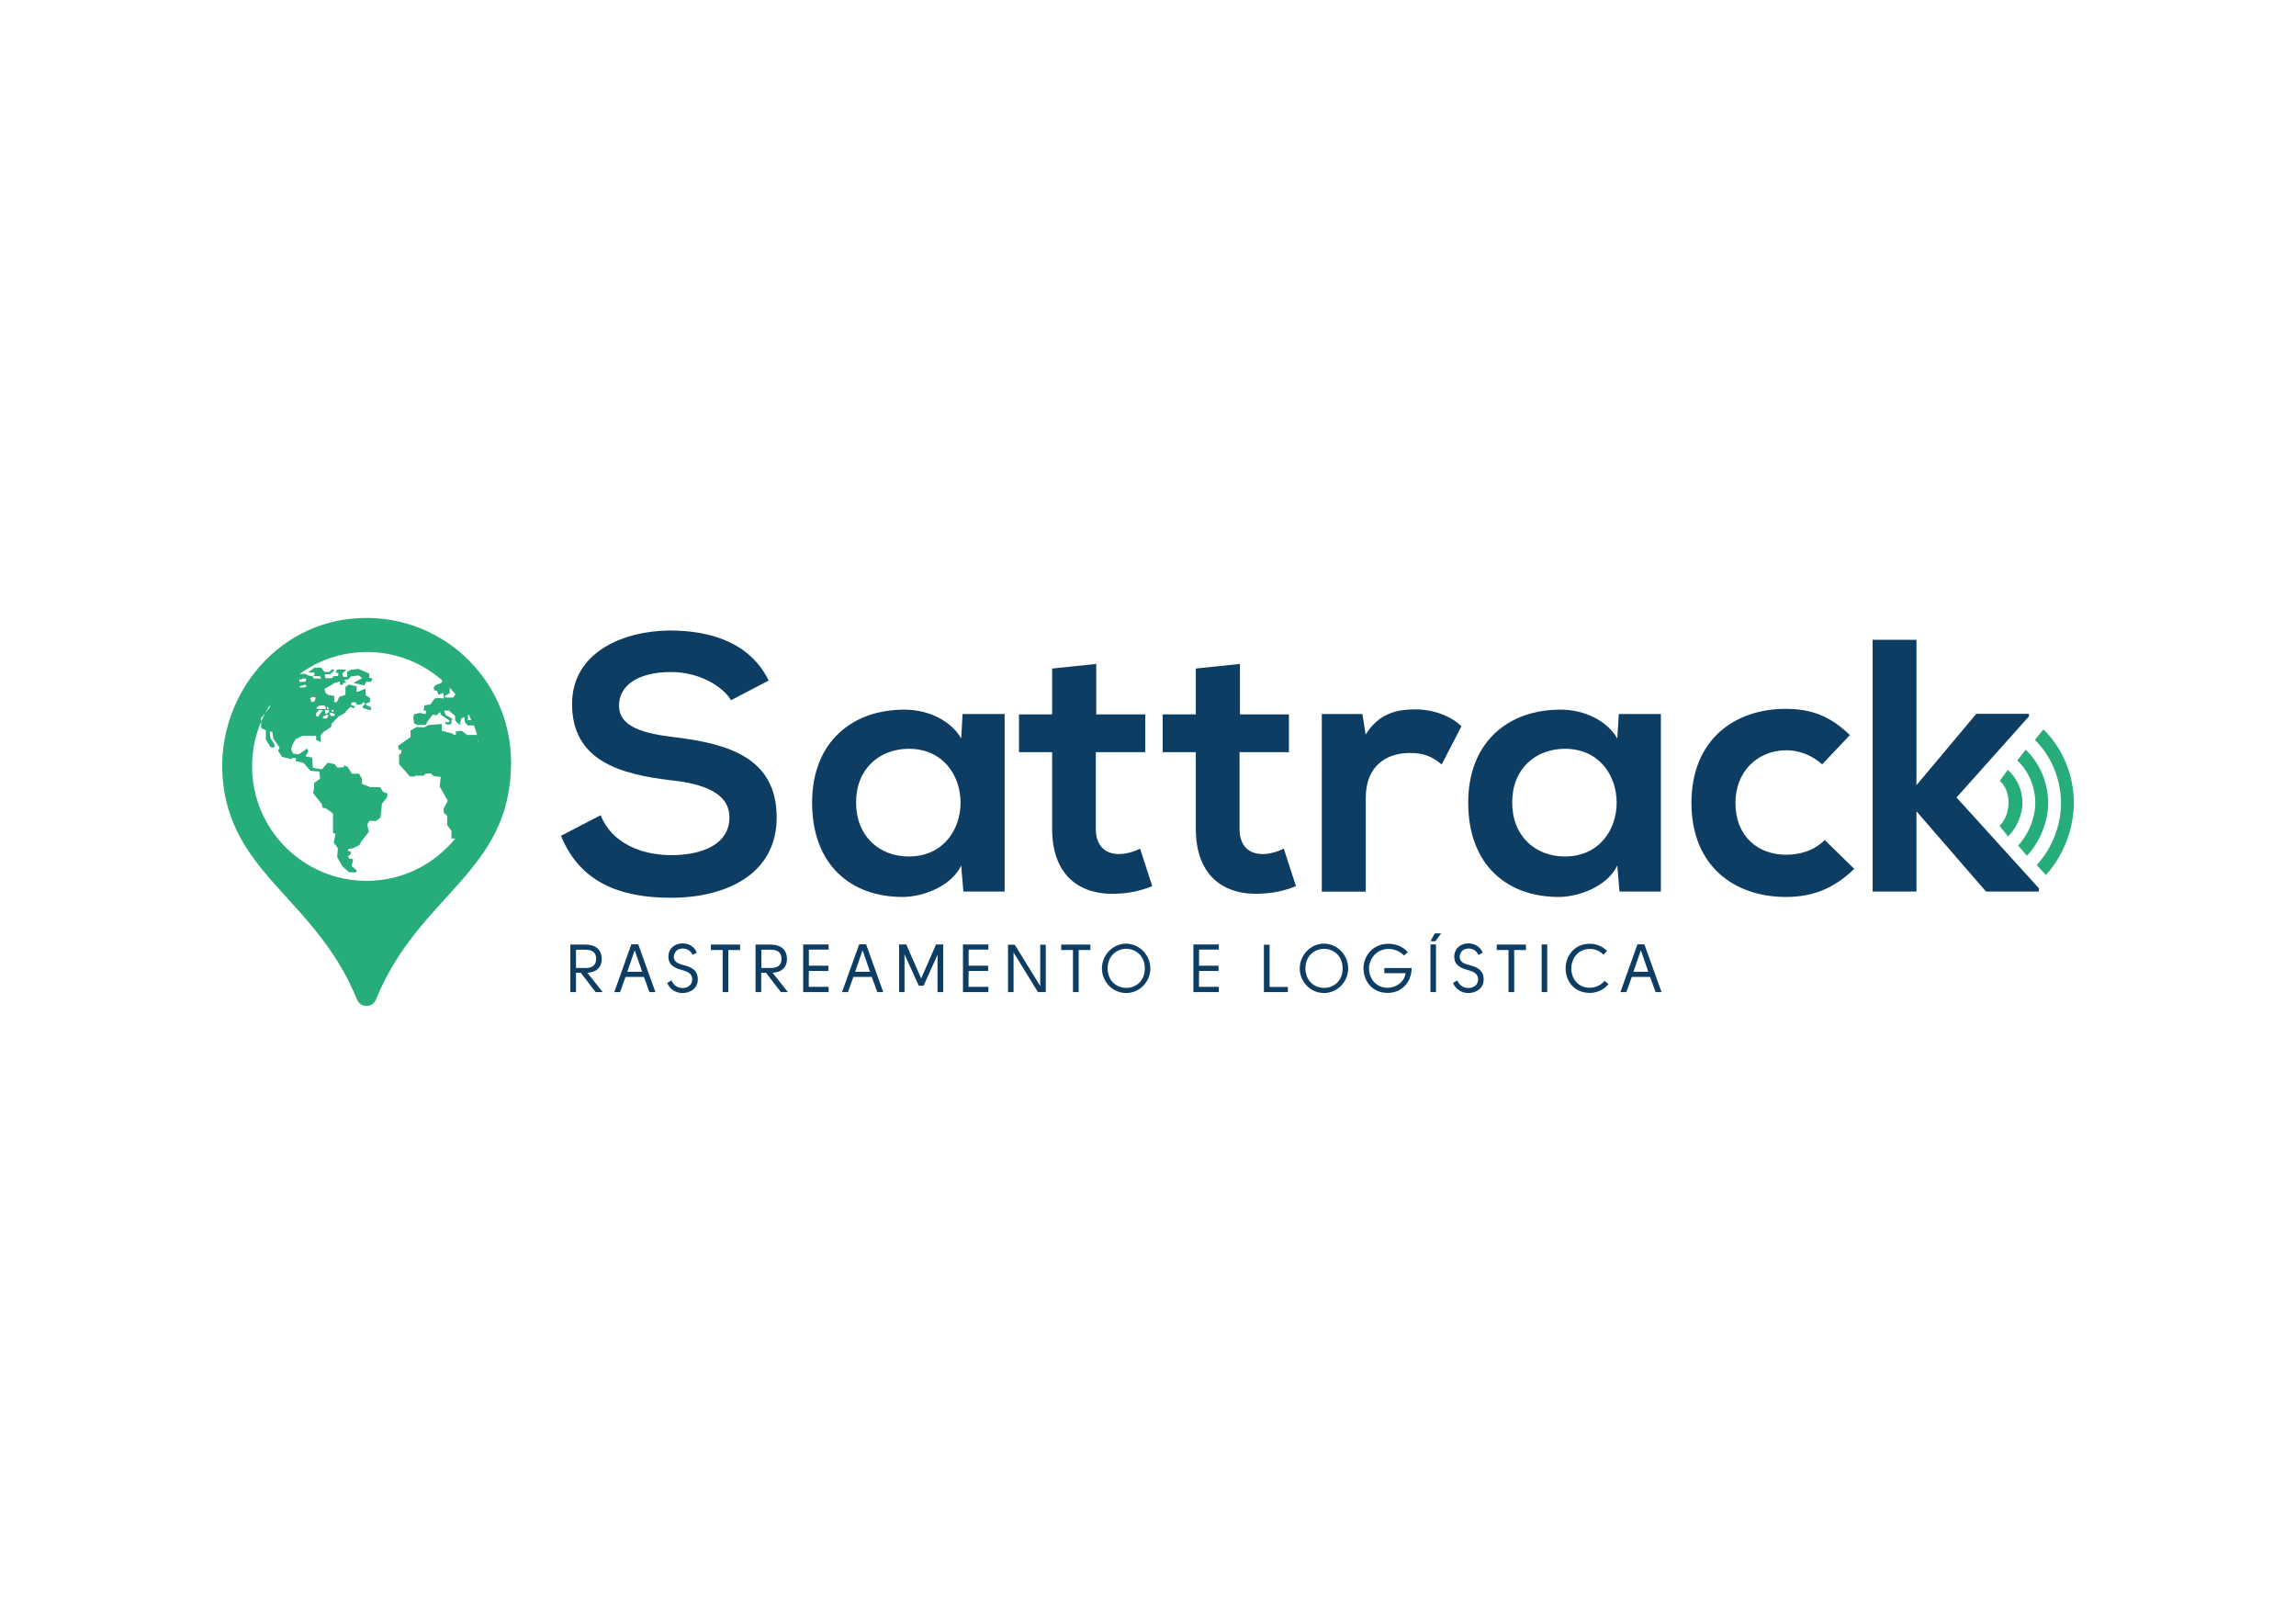 <?xml version="1.0" encoding="utf-8"?>
<!-- Generator: Adobe Illustrator 19.2.1, SVG Export Plug-In . SVG Version: 6.00 Build 0)  -->
<svg version="1.1" id="Camada_1" xmlns="http://www.w3.org/2000/svg" xmlns:xlink="http://www.w3.org/1999/xlink" x="0px" y="0px"
	 viewBox="0 0 1696.9 1199.9" style="enable-background:new 0 0 1696.9 1199.9;" xml:space="preserve">
<style type="text/css">
	.st0{fill:#0D3D63;}
	.st1{fill:#27AD7A;}
</style>
<g>
	<g>
		<path class="st0" d="M540.3,517.4c-6.4-10.6-24-20.8-44.2-20.8c-26.1,0-38.6,10.9-38.6,24.8c0,16.2,19.2,20.8,41.5,23.4
			c38.9,4.8,75,14.9,75,59.3c0,41.5-36.7,59.3-78.2,59.3c-38.1,0-67.3-11.7-81.2-45.8l29.3-15.2c8.2,20.5,29.8,29.5,52.4,29.5
			c22.1,0,42.8-7.7,42.8-27.9c0-17.6-18.4-24.8-43.1-27.4c-38.1-4.5-73.2-14.6-73.2-56.4c0-38.3,37.8-54,72.1-54.3
			c29,0,59.1,8.2,73.2,37L540.3,517.4z"/>
		<path class="st0" d="M711.4,527.6h31.1v131.2H712l-1.6-19.2c-7.5,15.4-27.9,22.9-42.6,23.2c-38.9,0.3-67.6-23.7-67.6-69.7
			c0-45.2,30.1-68.9,68.4-68.7c17.6,0,34.3,8.2,41.8,21.3L711.4,527.6z M632.7,593c0,25,17.3,39.9,38.9,39.9
			c51.1,0,51.1-79.6,0-79.6C650,553.4,632.7,568,632.7,593z"/>
		<path class="st0" d="M810.2,490.6v37.3h36.2v27.9h-36.5v56.7c0,12.5,6.9,18.6,17,18.6c5.1,0,10.9-1.6,15.7-4l9,27.7
			c-9.3,3.7-17,5.3-26.9,5.6c-28.5,1.1-47.1-15.2-47.1-47.9v-56.7h-24.5v-27.9h24.5V494L810.2,490.6z"/>
		<path class="st0" d="M916.4,490.6v37.3h36.2v27.9h-36.5v56.7c0,12.5,6.9,18.6,17,18.6c5.1,0,10.9-1.6,15.7-4l9,27.7
			c-9.3,3.7-17,5.3-26.9,5.6c-28.5,1.1-47.1-15.2-47.1-47.9v-56.7h-24.5v-27.9h24.5V494L916.4,490.6z"/>
		<path class="st0" d="M1006.9,527.6l2.4,15.2c10.1-16.2,23.7-18.6,37-18.6c13.6,0,26.6,5.3,33.8,12.5l-14.6,28.2
			c-6.7-5.6-12.8-8.5-23.4-8.5c-17,0-32.7,9-32.7,33.3v69.2h-32.5V527.6H1006.9z"/>
		<path class="st0" d="M1196.4,527.6h31.1v131.2h-30.6l-1.6-19.2c-7.5,15.4-27.9,22.9-42.6,23.2c-38.9,0.3-67.6-23.7-67.6-69.7
			c0-45.2,30.1-68.9,68.4-68.7c17.6,0,34.3,8.2,41.8,21.3L1196.4,527.6z M1117.6,593c0,25,17.3,39.9,38.9,39.9
			c51.1,0,51.1-79.6,0-79.6C1134.9,553.4,1117.6,568,1117.6,593z"/>
		<path class="st0" d="M1370.4,642c-15.2,14.9-31.1,20.8-50.6,20.8c-38.1,0-69.7-22.9-69.7-69.5s31.7-69.5,69.7-69.5
			c18.6,0,33,5.3,47.4,19.4l-20.5,21.6c-7.7-6.9-17.3-10.4-26.3-10.4c-21.8,0-37.8,16-37.8,38.9c0,25,17,38.3,37.3,38.3
			c10.4,0,20.8-2.9,28.7-10.9L1370.4,642z"/>
		<path class="st0" d="M1416.4,472.7v107.5l44.2-52.7h38.9v1.9l-53.5,59.9l60.9,67.1v2.4h-39.1l-51.4-59.3v59.3H1384v-186h32.4
			V472.7z"/>
	</g>
	<g>
		<path class="st0" d="M445.4,733.1h-5.2l-11-14.3h-3.5v14.3h-4.2V698h11.2c6.7,0,11.9,3,12,10.5c0.1,7-4.7,10-10.6,10.3
			L445.4,733.1z M432.8,715.3c4.8,0,7.8-2,7.8-6.8c0-4.9-3.2-6.7-7.8-6.7h-7.1v13.5H432.8z"/>
		<path class="st0" d="M466.6,697.8h5.1l12.7,35.3H480l-4.1-11.2h-13.6l-4,11.2H454L466.6,697.8z M474.6,718.1l-5.5-15.9l-5.5,15.9
			H474.6z"/>
		<path class="st0" d="M505.1,713.1c5.4,1.4,11,3.6,10.6,11.3c-0.3,6.4-6,9.4-11.4,9.4c-4.5,0-9.3-2.6-11.2-7.5l3.2-1.8
			c1.3,3.4,4.5,5.6,8,5.6c4.2,0,7-2.3,7.3-5.9c0.4-5.1-4.3-6.5-7.6-7.4c-4.7-1.3-10.2-3.3-10-10.2c0.2-6.4,5.4-9.5,10.5-9.5
			c4.5,0,8.8,2.4,10.5,6.9l-3.2,1.6c-1.3-3.2-4.3-4.7-7.2-4.7c-3.2,0-6.3,1.8-6.6,6C497.9,711.2,502.2,712.4,505.1,713.1z"/>
		<path class="st0" d="M547,698v4h-8.7v31.1h-4.2V702h-8.7v-4H547z"/>
		<path class="st0" d="M582.3,733.1h-5.2l-11-14.3h-3.5v14.3h-4.2V698h11.2c6.7,0,11.9,3,12,10.5c0.1,7-4.7,10-10.6,10.3
			L582.3,733.1z M569.8,715.3c4.8,0,7.8-2,7.8-6.8c0-4.9-3.2-6.7-7.8-6.7h-7.1v13.5H569.8z"/>
		<path class="st0" d="M612.4,701.7h-14.6v11.9h14.4v3.9h-14.4l-0.1,11.7h14.7v3.9h-18.8v-35.2h18.8L612.4,701.7L612.4,701.7z"/>
		<path class="st0" d="M635,697.8h5.1l12.7,35.3h-4.4l-4.1-11.2h-13.6l-4,11.2h-4.4L635,697.8z M643,718.1l-5.5-15.9l-5.5,15.9H643z
			"/>
		<path class="st0" d="M679,728.3l-10.5-23.1v27.9h-4v-35.2h5.3l11,25.1l11-25.1h5.3v35.2h-4.2v-27.6l-10.3,22.9H679V728.3z"/>
		<path class="st0" d="M730.5,701.7h-14.6v11.9h14.4v3.9h-14.4l-0.1,11.7h14.7v3.9h-18.8v-35.2h18.8L730.5,701.7L730.5,701.7z"/>
		<path class="st0" d="M772.9,733.1h-5.8l-18-29.3v29.3H745v-35h5l18.8,30.5v-30.5h4.1L772.9,733.1L772.9,733.1z"/>
		<path class="st0" d="M805.9,698v4h-8.7v31.1H793V702h-8.7v-4H805.9z"/>
		<path class="st0" d="M850.2,715.6c0,9.9-8,18.2-17.9,18.2s-17.9-8.3-17.9-18.2s8-18.3,17.9-18.3
			C842.2,697.4,850.2,705.8,850.2,715.6z M832.4,730c6.9,0,13.7-4.9,13.7-14.4c0-9.4-6.9-14.5-13.8-14.5
			c-6.9,0.1-13.7,5.2-13.7,14.5C818.7,725.1,825.5,730,832.4,730z"/>
		<path class="st0" d="M900.8,701.7h-14.6v11.9h14.4v3.9h-14.4l-0.1,11.7h14.7v3.9H882v-35.2h18.8L900.8,701.7L900.8,701.7z"/>
		<path class="st0" d="M951.8,733.1h-17.7v-35h4.2v31.2h13.5V733.1z"/>
		<path class="st0" d="M996.4,715.6c0,9.9-8,18.2-17.9,18.2s-17.9-8.3-17.9-18.2s8-18.3,17.9-18.3S996.4,705.8,996.4,715.6z
			 M978.6,730c6.9,0,13.7-4.9,13.7-14.4c0-9.4-6.9-14.5-13.8-14.5c-6.9,0.1-13.7,5.2-13.7,14.5C964.9,725.1,971.7,730,978.6,730z"/>
		<path class="st0" d="M1040.5,703.6l-2.9,2.5c-2.6-3.1-7.3-4.9-11.4-4.9c-8.9,0-14.4,7.4-14.4,14.4c0,7.1,4.8,14.3,13.8,14.3
			c6.1,0,12.5-4.3,13.2-10.8h-15.7v-3.8h20.2c0,10.1-7,18.4-17.7,18.4c-11.7,0-17.8-9-17.9-18.1c0-9.1,6.8-18.2,18.5-18.2
			C1031.7,697.4,1037.2,699.7,1040.5,703.6z"/>
		<path class="st0" d="M1057.2,697.9h4.1v35.2h-4.1V697.9z M1060.9,695.5h-3.7l3.2-5.8h4.7L1060.9,695.5z"/>
		<path class="st0" d="M1085.9,713.1c5.4,1.4,11,3.6,10.6,11.3c-0.3,6.4-6,9.4-11.4,9.4c-4.5,0-9.3-2.6-11.2-7.5l3.2-1.8
			c1.3,3.4,4.5,5.6,8,5.6c4.2,0,7-2.3,7.3-5.9c0.4-5.1-4.3-6.5-7.6-7.4c-4.7-1.3-10.2-3.3-10-10.2c0.2-6.4,5.4-9.5,10.5-9.5
			c4.4,0,8.8,2.4,10.5,6.9l-3.2,1.6c-1.3-3.2-4.3-4.7-7.2-4.7c-3.2,0-6.3,1.8-6.6,6C1078.7,711.2,1083,712.4,1085.9,713.1z"/>
		<path class="st0" d="M1127.8,698v4h-8.7v31.1h-4.2V702h-8.7v-4H1127.8z"/>
		<path class="st0" d="M1139.4,697.9h4.1v35.2h-4.1V697.9z"/>
		<path class="st0" d="M1185.1,705.5c-2.6-2.7-6.3-4.4-10.1-4.3c-9,0.1-13.7,7.3-13.7,14.5s4.8,14.2,13.7,14.2
			c4.1,0,8.2-1.9,10.9-5.1l2.9,2.4c-3.3,4-8.3,6.5-13.8,6.5c-11.7,0-17.9-8.9-17.9-18s6.2-18.3,17.9-18.3c5,0,9.5,2,12.7,5.3
			L1185.1,705.5z"/>
		<path class="st0" d="M1210.2,697.8h5.1l12.7,35.3h-4.4l-4.1-11.2H1206l-4,11.2h-4.4L1210.2,697.8z M1218.2,718.1l-5.5-15.9
			l-5.5,15.9H1218.2z"/>
	</g>
	<path class="st1" d="M1483.9,568.9l-5.9,8.1c8.9,7.7,8.3,25.1-0.2,33.3l6.3,7.8c6.3-6.1,10.9-16.3,10.6-25.6
		C1494.5,583.3,1490.5,574.7,1483.9,568.9L1483.9,568.9z M1497.1,554l-6.2,7.9c8.1,7.6,13,18.7,13.3,30.4s-5,24.4-12.7,32.5l6.6,7.5
		c9.6-10.1,16-25.7,15.6-40.3C1513.3,577.4,1507.2,563.5,1497.1,554L1497.1,554z M1510.2,539l-6.3,7.8c11.8,11.4,18.8,27.9,19.3,45
		c0.5,17.4-6.6,35.2-17.9,47.4l6.7,7.4c13-14,21.2-35,20.7-55.1C1532.2,571.5,1524,552.3,1510.2,539L1510.2,539z"/>
	<path class="st1" d="M260.5,457.1c-62.6,5.9-105.5,66.6-94.6,128.5c11.1,62.9,69.1,82.3,97.9,152.9c2.6,6.4,11.6,6.4,14.1,0
		c31.9-78.3,99.8-93.6,99.8-175.1C377.7,501,324.2,451.1,260.5,457.1z M353.6,548.3l-0.6-1.1l0.3-0.3
		C353.4,547.3,353.5,547.8,353.6,548.3z M316.6,535.8l-2.9,1.6h-3.8l-1.9-0.2l-4.6,2.6v4.8l-9.3,6.7l0.8,2.9h1.9l-0.5,2.7l-1.3,0.5
		l-0.1,7.2l8.1,9.2h3.5l0.2-0.6h6.3l1.8-1.7h3.6l2,2l5.3,0.6l-0.7,7.1l5.9,10.5l-3.1,6l0.2,2.8l2.5,2.4v6.8l3.2,4.3v5.6h2.8
		c-15.5,19.1-39.1,31.3-65.6,31.3c-46.6,0-84.6-37.9-84.6-84.6c0-11.7,2.4-22.9,6.7-33.1v-2.6l3-3.7c1.1-2,2.2-3.9,3.4-5.8l0.1,1.5
		l-3.5,4.3c-1.1,2.1-2.1,4.1-3,6.3v4.8l3.5,1.7v6.7l3.4,5.7l2.8,0.4l0.4-2l-3.2-5l-0.6-4.8h1.9l0.8,5l4.7,6.8l-1.2,2.2l3,4.6
		l7.4,1.8v-1.2l2.9,0.4l-0.3,2.1l2.3,0.4l3.6,1l5.1,5.8l6.5,0.5l0.6,5.3l-4.4,3.1l-0.2,4.7l-0.6,2.9l6.4,8l0.5,2.7
		c0,0,2.3,0.6,2.6,0.6s5.2,3.7,5.2,3.7v14.5l1.8,0.5l-1.2,6.7l3,3.9l-0.5,6.6l3.9,6.9l5,4.4l5,0.1l0.5-1.6l-3.7-3.1l0.2-1.5l0.7-1.9
		l0.1-1.9l-2.5-0.1l-1.3-1.6l2.1-2l0.3-1.5l-2.3-0.7l0.1-1.4l3.3-0.5l5-2.4l1.7-3.1l5.3-6.8l-1.2-5.3l1.6-2.8l4.9,0.2l3.3-2.6
		l1.1-10.2l3.6-4.6l0.6-2.9l-3.3-1.1l-2.2-3.6l-7.4-0.1l-5.9-2.2l-0.3-4.2l-2-3.4l-5.3-0.1l-3.1-4.9l-2.7-1.4l-0.1,1.5l-5,0.3
		l-1.8-2.5l-5.2-1.1l-4.3,4.9l-6.7-1.1l-0.5-7.6l-4.9-0.9l2-3.7l-0.6-2.1l-6.5,4.3l-4.1-0.5l-1.4-3.2l0.9-3.3l2.3-4.1l5.2-2.6h10v3
		l3.6,1.7l-0.3-5.2l2.6-2.6l5.2-3.4l0.4-2.4l5.2-5.4l5.5-3.1l-0.5-0.4l3.7-3.5l1.4,0.4l0.6,0.8l1.4-1.6l0.4-0.2l-1.6-0.2l-1.6-0.5
		v-1.5l0.8-0.7h1.8l0.9,0.4l0.7,1.5l0.9-0.1v-0.1l0.3,0.1l2.6-0.4l0.4-1.3l1.5,0.4v1.4l-1.4,0.9l0.2,1.5l4.7,1.4v0.1l1.1-0.1l0.1-2
		l-3.7-1.7l-0.2-1l3.1-1.1l0.1-3l-3.2-2l-0.2-5L265,511h-1.6l0.4-3.8l-6-1.4l-2.5,1.9v5.8l-4.5,1.4l-1.8,3.8l-2,0.3v-4.8l-4.2-0.6
		l-2.1-1.4l-0.9-3.1l7.5-4.4l3.7-1.1l0.4,2.5l2.1-0.1l0.1-1.3l2.2-0.3V504l-0.9-0.4l-0.2-1.3l2.6-0.2l1.6-1.7l0.1-0.1l0,0l0.5-0.5
		l5.6-0.7l2.5,2.1l-6.4,3.4l8.2,1.9l1.1-2.7h3.6l1.3-2.4l-2.5-0.6v-3l-7.9-3.5l-5.5,0.6l-3.1,1.6l0.2,3.9l-3.2-0.5l-0.5-2.2l3.1-2.8
		l-5.6-0.3l-1.6,0.5l-0.7,1.9l2.1,0.4l-0.4,2.1l-3.6,0.2l-0.6,1.4l-5.2,0.1c0,0-0.1-2.9-0.4-2.9c-0.2,0,4.1-0.1,4.1-0.1l3.1-3
		l-1.7-0.8l-2.2,2.2l-3.7-0.2l-2.2-3.1h-4.8l-5,3.7h4.6l0.4,1.4l-1.2,1.1l5.1,0.2l0.8,1.8l-5.7-0.2l-0.3-1.4l-3.6-0.8l-1.9-1.1h-4.3
		c14-10.2,31.1-16.2,49.7-16.2c21.4,0,40.9,8,55.8,21.1l-1,1.8l-3.9,1.5l-1.6,1.8l0.4,2.1l2,0.3l1.2,3l3.5-1.4l0.6,4.1h-1l-2.8-0.4
		l-3.2,0.5l-3.1,4.3l-4.4,0.7l-0.6,3.7l1.9,0.4l-0.5,2.4l-4.3-0.9l-4,0.9l-0.8,2.2l0.7,4.7l2.3,1.1h3.9l2.6-0.2l0.8-2.1l4.2-5.4
		l2.7,0.6l2.7-2.4l0.5,1.9l6.6,4.5l-0.8,1.1l-3-0.1l1.2,1.6l1.8,0.4l2.1-0.9v-2.6l0.9-0.5l-0.8-0.8l-4.4-2.4l-1.2-3.3h3.7l1.2,1.2
		l3.2,2.7l0.1,3.3l3.3,3.5l1.2-4.8l2.3-1.2l0.4,3.9l2.2,2.4l4.4-0.1c0.9,2.2,1.6,4.4,2.3,6.7l-0.5,0.4h-6.7l-4.1-3.1l-4.3,0.4v2.6
		h-1.4l-1.5-1.1l-7.5-1.9v-5L316.6,535.8z M224.2,506.3c0,0,1.8-0.3,2-0.3c0.1,0,0,1.8,0,1.8l-4.2,0.3l-0.8-0.9L224.2,506.3z
		 M221.3,503.8v-1.7V502h1.9l0.1-0.6h3v1.3l-0.9,1.1H221.3z M229.1,516l2.2-1.1l2,0.5l-0.7,2.7l-2.2,0.7L229.1,516z M240.8,522.3
		v1.7h-5.1l-1.9-0.5l0.5-1.2l2.4-1h3.3v1H240.8z M243.1,524.7v1.7l-1.3,0.8l-1.6,0.3v-2.8H243.1z M241.7,524v-2l1.7,1.6L241.7,524z
		 M242.5,528.1v1.6l-1.2,1.2h-2.7l0.4-1.8l1.3-0.1l0.3-0.6L242.5,528.1z M235.8,524.7h2.8l-3.6,5l-1.5-0.8l0.3-2.1L235.8,524.7z
		 M247.3,527.5v1.6h-2.7l-0.7-1.1v-1.5h0.2L247.3,527.5z M244.8,525.2l0.8-0.8l1.3,0.8l-1,0.9L244.8,525.2z M328.8,514.2l3.6-1.9
		v-4.1c1.4,1.5,2.8,3.1,4.2,4.8l-1.7,2.5l-5.8-0.1L328.8,514.2z M345.8,532.2v-3.7l0.5-0.6c0.7,1.4,1.4,2.8,2,4.1h-0.9L345.8,532.2z
		"/>
</g>
</svg>
